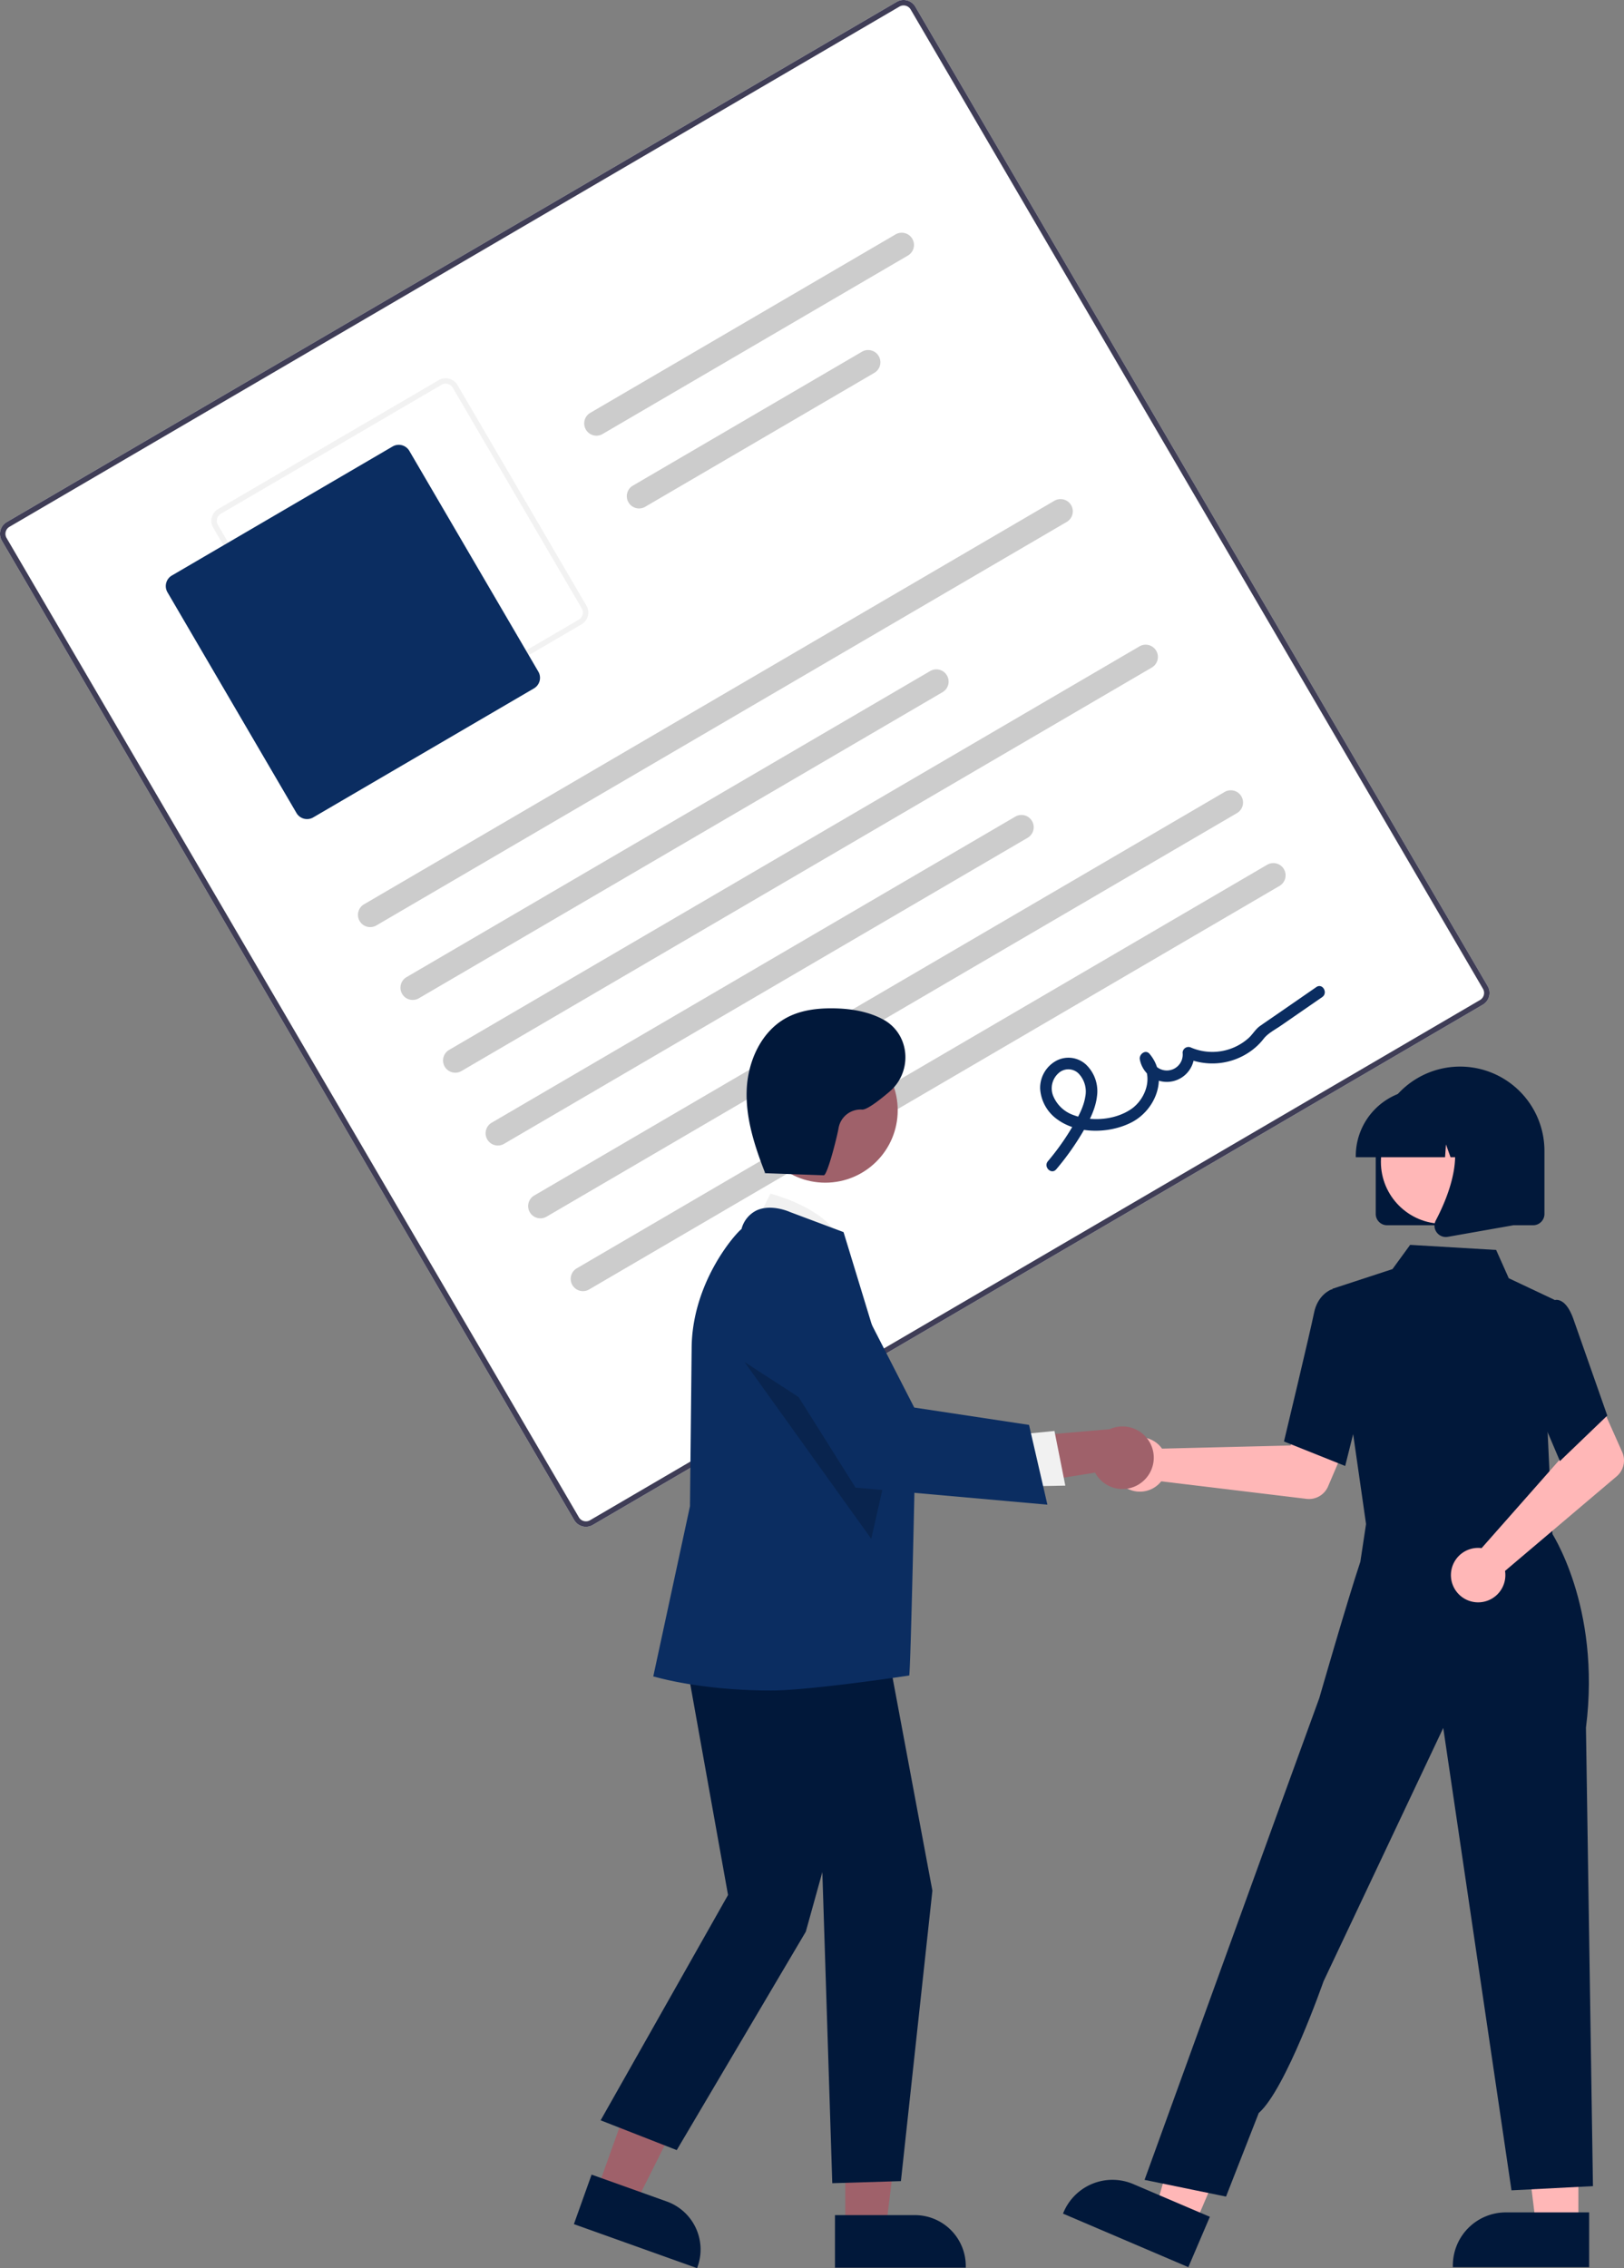 <svg xmlns="http://www.w3.org/2000/svg" width="515.998" height="720.588" viewBox="0 0 515.998 720.588">
  <rect x="0" y="0" width="515.998" height="720.588" fill="#808080" stroke="none"/>
  <g id="values" transform="translate(-23.253 0)">
    <path id="Path_3200" data-name="Path 3200" d="M721.388,408.518,438.6,573.8a4.326,4.326,0,0,1-5.911-1.55L250.842,261.107a4.326,4.326,0,0,1,1.55-5.911L535.177,89.918a4.326,4.326,0,0,1,5.911,1.55L722.937,402.606a4.326,4.326,0,0,1-1.549,5.912Z" transform="translate(-227 -89.328)" fill="#fff"/>
    <path id="Path_3201" data-name="Path 3201" d="M721.388,408.518,438.6,573.8a4.326,4.326,0,0,1-5.911-1.55L250.842,261.107a4.326,4.326,0,0,1,1.55-5.911L535.177,89.918a4.326,4.326,0,0,1,5.911,1.55L722.937,402.606a4.326,4.326,0,0,1-1.549,5.912ZM253.264,256.688a2.6,2.6,0,0,0-.93,3.547l181.85,311.138a2.6,2.6,0,0,0,3.547.93L720.516,407.025a2.6,2.6,0,0,0,.93-3.547L539.6,92.34a2.6,2.6,0,0,0-3.547-.93Z" transform="translate(-227 -89.328)" fill="#3f3d56"/>
    <path id="Path_3202" data-name="Path 3202" d="M435.04,287.673,364.9,328.665a4.326,4.326,0,0,1-5.911-1.55L318,256.978a4.326,4.326,0,0,1,1.55-5.911l70.137-40.992a4.326,4.326,0,0,1,5.911,1.55l40.992,70.137a4.326,4.326,0,0,1-1.55,5.911ZM320.422,252.56a2.6,2.6,0,0,0-.93,3.547l40.992,70.137a2.6,2.6,0,0,0,3.547.93l70.137-40.992a2.6,2.6,0,0,0,.93-3.547L394.105,212.5a2.6,2.6,0,0,0-3.547-.93Z" transform="translate(-227 -89.328)" fill="#f2f2f2"/>
    <path id="Path_3203" data-name="Path 3203" d="M419.909,308.028,349.772,349.02a3.893,3.893,0,0,1-5.32-1.4L303.46,277.489a3.893,3.893,0,0,1,1.4-5.32l70.137-40.992a3.893,3.893,0,0,1,5.32,1.4L421.3,302.708A3.893,3.893,0,0,1,419.909,308.028Z" transform="translate(-227 -89.328)" fill="#0b2d61"/>
    <path id="Path_3204" data-name="Path 3204" d="M589.2,255.132,369.833,383.343a3.889,3.889,0,0,1-3.925-6.715l219.364-128.21a3.889,3.889,0,0,1,3.925,6.715Z" transform="translate(-227 -89.328)" fill="#ccc"/>
    <path id="Path_3205" data-name="Path 3205" d="M549.74,309.225,383.352,406.473a3.889,3.889,0,1,1-3.925-6.715L545.815,302.51a3.889,3.889,0,0,1,3.925,6.715Z" transform="translate(-227 -89.328)" fill="#ccc"/>
    <path id="Path_3206" data-name="Path 3206" d="M538.736,170.509l-97,56.692a3.889,3.889,0,1,1-3.925-6.715l97-56.692a3.889,3.889,0,0,1,3.925,6.715Z" transform="translate(-227 -89.328)" fill="#ccc"/>
    <path id="Path_3207" data-name="Path 3207" d="M528.047,207.788l-72.79,42.543a3.889,3.889,0,0,1-3.925-6.715l72.79-42.543a3.889,3.889,0,1,1,3.925,6.715Z" transform="translate(-227 -89.328)" fill="#ccc"/>
    <path id="Path_3208" data-name="Path 3208" d="M616.234,301.393,396.87,429.6a3.889,3.889,0,0,1-3.925-6.715l219.364-128.21a3.889,3.889,0,0,1,3.925,6.715Z" transform="translate(-227 -89.328)" fill="#ccc"/>
    <path id="Path_3209" data-name="Path 3209" d="M576.777,355.485,410.389,452.733a3.889,3.889,0,0,1-3.925-6.715L572.852,348.77a3.889,3.889,0,0,1,3.925,6.715Z" transform="translate(-227 -89.328)" fill="#ccc"/>
    <path id="Path_3210" data-name="Path 3210" d="M643.271,347.653,423.908,475.863a3.889,3.889,0,0,1-3.925-6.715l219.364-128.21a3.889,3.889,0,1,1,3.925,6.715Z" transform="translate(-227 -89.328)" fill="#ccc"/>
    <path id="Path_3211" data-name="Path 3211" d="M656.79,370.783,437.426,498.994a3.889,3.889,0,0,1-3.925-6.715l219.364-128.21a3.889,3.889,0,1,1,3.925,6.715Z" transform="translate(-227 -89.328)" fill="#ccc"/>
    <path id="Path_3212" data-name="Path 3212" d="M585.852,460.826a84.7,84.7,0,0,0,8.2-11.47c2.162-3.649,4.282-7.55,4.759-11.829a11.683,11.683,0,0,0-3.5-9.985,8.222,8.222,0,0,0-9.646-1.1,9.809,9.809,0,0,0-4.923,8.76,12.959,12.959,0,0,0,5.536,9.814c6.484,4.7,16.61,4.452,23.521.877,7.784-4.027,11.806-14.561,5.69-21.773-1.272-1.5-3.389.176-3.07,1.794a8.721,8.721,0,0,0,17.279-2.135l-2.749,1.607a20.99,20.99,0,0,0,20.879-2.24,19.47,19.47,0,0,0,3.907-3.776c1.346-1.755,3.606-2.89,5.436-4.155l13.19-9.114c1.94-1.341.1-4.535-1.861-3.184l-11.946,8.254c-1.991,1.376-3.994,2.734-5.973,4.127-1.414,1-2.285,2.6-3.572,3.786a17.288,17.288,0,0,1-18.252,3.087,1.866,1.866,0,0,0-2.749,1.607,5.048,5.048,0,1,1-10.026,1.188l-3.07,1.794c3.945,4.652,1.318,11.787-3.227,14.909-5.083,3.491-12.593,4.1-18.323,1.927a10.811,10.811,0,0,1-6.365-5.84,6.443,6.443,0,0,1,1.462-7.373,4.623,4.623,0,0,1,6.427-.069,8.269,8.269,0,0,1,2.191,7.459c-.591,3.695-2.633,7.1-4.533,10.257a78.8,78.8,0,0,1-7.337,10.217c-1.521,1.8,1.1,4.395,2.641,2.575Z" transform="translate(-227 -89.328)" fill="#0b2d61"/>
    <path id="Path_3213" data-name="Path 3213" d="M618.593,548.508a8.669,8.669,0,0,1,.872,1.051l40.849-1,4.765-8.708,14.082,5.474-6.938,16.235a6.591,6.591,0,0,1-6.852,3.954L619.22,559.94a8.649,8.649,0,1,1-.627-11.432Z" transform="translate(-227 -89.328)" fill="#ffb7b7"/>
    <path id="Path_3214" data-name="Path 3214" d="M524.753,707.256H511.322l-6.39-51.807h19.823Z" fill="#ffb7b7"/>
    <path id="Path_3215" data-name="Path 3215" d="M755.178,809.6l-43.308,0v-.547A16.857,16.857,0,0,1,728.725,792.2h26.453Z" transform="translate(-227 -89.328)" fill="#01183a"/>
    <path id="Path_3216" data-name="Path 3216" d="M402.792,706.958l-12.351-5.277,14.475-50.152,18.229,7.788Z" fill="#ffb7b7"/>
    <path id="Path_3217" data-name="Path 3217" d="M627.828,809.6,588,792.59l.215-.5a16.858,16.858,0,0,1,22.123-8.88h0L634.666,793.6Z" transform="translate(-227 -89.328)" fill="#01183a"/>
    <path id="Path_3218" data-name="Path 3218" d="M459.468,470.4l-.972,15.739,28.391,3.038,29.706,3.179-8.744-23.9Z" fill="#ffb7b7"/>
    <path id="Path_3219" data-name="Path 3219" d="M684.6,575.672l-11.029-76.888,19.117-6.265,5.615-7.7,27.323,1.617,4.011,8.985,14.569,6.884-2.239,41.582,1.633,34.784Z" transform="translate(-227 -89.328)" fill="#01183a"/>
    <path id="Path_3220" data-name="Path 3220" d="M677.661,555.067l-19.445-7.78.083-.346c.083-.349,8.359-34.932,9.458-40.49,1.145-5.79,5.327-7.391,5.5-7.456l.13-.048,7.7,2.342,3.38,26.554Z" transform="translate(-227 -89.328)" fill="#01183a"/>
    <path id="Path_3221" data-name="Path 3221" d="M639.8,787.181l-25.884-5.31,41.37-114.154,14.159-38.936s8.98-31.219,13.037-43.3l2.448-16.21,57.962,6.416s16.189,23.774,11.271,62.526l2.224,145.65L730.5,785.19l-21.68-146.9-38.051,80.527s-11.993,34.364-20.574,41.812Z" transform="translate(-227 -89.328)" fill="#01183a"/>
    <path id="Path_3222" data-name="Path 3222" d="M719.644,581.093a8.684,8.684,0,0,1,1.364.075l27.04-30.634-3.145-9.415,13.589-6.6,7.188,16.126a6.591,6.591,0,0,1-1.759,7.712l-35.467,30.052a8.649,8.649,0,1,1-8.809-7.313Z" transform="translate(-227 -89.328)" fill="#ffb7b7"/>
    <path id="Path_3223" data-name="Path 3223" d="M745.89,553.516l-11.28-26.533,4.4-18.481,4.74-5.989a2.73,2.73,0,0,1,2.194.02c1.748.7,3.237,2.86,4.425,6.41l10.571,30.111Z" transform="translate(-227 -89.328)" fill="#01183a"/>
    <path id="Path_3224" data-name="Path 3224" d="M687.367,474.987v-20a26.8,26.8,0,1,1,53.609,0v20a3.6,3.6,0,0,1-3.6,3.6H690.968a3.6,3.6,0,0,1-3.6-3.6Z" transform="translate(-227 -89.328)" fill="#01183a"/>
    <circle id="Ellipse_206" data-name="Ellipse 206" cx="19.652" cy="19.652" r="19.652" transform="translate(462.012 349.49)" fill="#ffb7b7"/>
    <path id="Path_3225" data-name="Path 3225" d="M681.026,456.584a21.227,21.227,0,0,1,21.2-21.2h4a21.227,21.227,0,0,1,21.2,21.2v.4h-8.454l-2.884-8.075-.577,8.075h-4.37l-1.455-4.074-.291,4.074H681.026Z" transform="translate(-227 -89.328)" fill="#01183a"/>
    <path id="Path_3226" data-name="Path 3226" d="M706.73,480.837a3.547,3.547,0,0,1-.282-3.766c4.24-8.064,10.175-22.964,2.3-32.153l-.566-.66h22.874V478.6l-20.779,3.666a3.682,3.682,0,0,1-.637.056,3.586,3.586,0,0,1-2.906-1.484Z" transform="translate(-227 -89.328)" fill="#01183a"/>
    <path id="Path_3227" data-name="Path 3227" d="M212.9,695.94l12.138,4.338,22.509-44.755-17.915-6.4Z" fill="#9f616a"/>
    <path id="Path_3228" data-name="Path 3228" d="M432.6,795.929l5.622-15.73,23.9,8.543a16.2,16.2,0,0,1,9.79,20.679l-.177.495Z" transform="translate(-227 -89.328)" fill="#01183a"/>
    <path id="Path_3229" data-name="Path 3229" d="M291.836,707.946h12.89l6.133-49.719H291.834Z" fill="#9f616a"/>
    <path id="Path_3230" data-name="Path 3230" d="M515.548,793.066h25.386a16.178,16.178,0,0,1,16.178,16.178v.525l-41.564,0Z" transform="translate(-227 -89.328)" fill="#01183a"/>
    <path id="Path_3231" data-name="Path 3231" d="M489.459,479.629l5.606-11.077s20.884,5.232,22.782,17.336Z" transform="translate(-227 -89.328)" fill="#f1f1f1"/>
    <path id="Path_3232" data-name="Path 3232" d="M239.328,516.96l15.245,85.074-40.48,71.588,24.183,9.463,41.006-69.394,5.257-18.926,3.154,98.834,21.81-.662,10-92.287-16.038-85.793Z" fill="#01183a"/>
    <path id="Path_3233" data-name="Path 3233" d="M495.267,626.4c-22.4,0-36.616-4.284-36.935-4.352l-.516-.11,11.666-54.086.525-49.889c0-21.142,13.914-36.728,15.845-38.167a9.1,9.1,0,0,1,4.837-5.945c4.641-2.106,10.313.421,10.552.53l17.023,6.382.08.236c.205.6,22.627,74.214,22.627,74.214s-1.357,64.315-1.83,66.422C539.142,621.636,507.711,626.4,495.267,626.4Z" transform="translate(-227 -89.328)" fill="#0b2d61"/>
    <circle id="Ellipse_207" data-name="Ellipse 207" cx="23.008" cy="23.008" r="23.008" transform="translate(262.469 329.719)" fill="#9f616a"/>
    <path id="Path_3234" data-name="Path 3234" d="M259.823,432.715l40.253,56.162,5.944-26.227Z" opacity="0.2"/>
    <path id="Path_3235" data-name="Path 3235" d="M613.023,560.257a9.874,9.874,0,0,1-14.825-3.073l-34.647,5.546,7.506-16.617,31.75-2.719a9.927,9.927,0,0,1,10.215,16.863Z" transform="translate(-227 -89.328)" fill="#9f616a"/>
    <path id="Path_3236" data-name="Path 3236" d="M345.842,455.838l12.449-1.221,3.45,17.366-15.665.277Z" fill="#f1f1f1"/>
    <path id="Path_3237" data-name="Path 3237" d="M583.047,567.362l-60.97-5.429-30.786-48.96-.095-.433a16.855,16.855,0,0,1,31.467-11.286l18.072,35.251,36.473,5.513Z" transform="translate(-227 -89.328)" fill="#0b2d61"/>
    <path id="Path_3238" data-name="Path 3238" d="M492.879,462.032l19.1.685c1.164.042,4.323-12.521,4.737-15.127a7.113,7.113,0,0,1,7.42-5.754c1.43.135,5.034-2.536,8.754-5.7,7.062-6,6.695-17.28-1.063-22.353q-.318-.208-.624-.38c-4.894-2.739-10.619-3.659-16.227-3.729-5.084-.064-10.311.576-14.79,2.982-8.029,4.314-12.3,13.741-12.678,22.848s2.544,18.012,5.857,26.5" transform="translate(-227 -89.328)" fill="#01183a"/>
  </g>
</svg>
